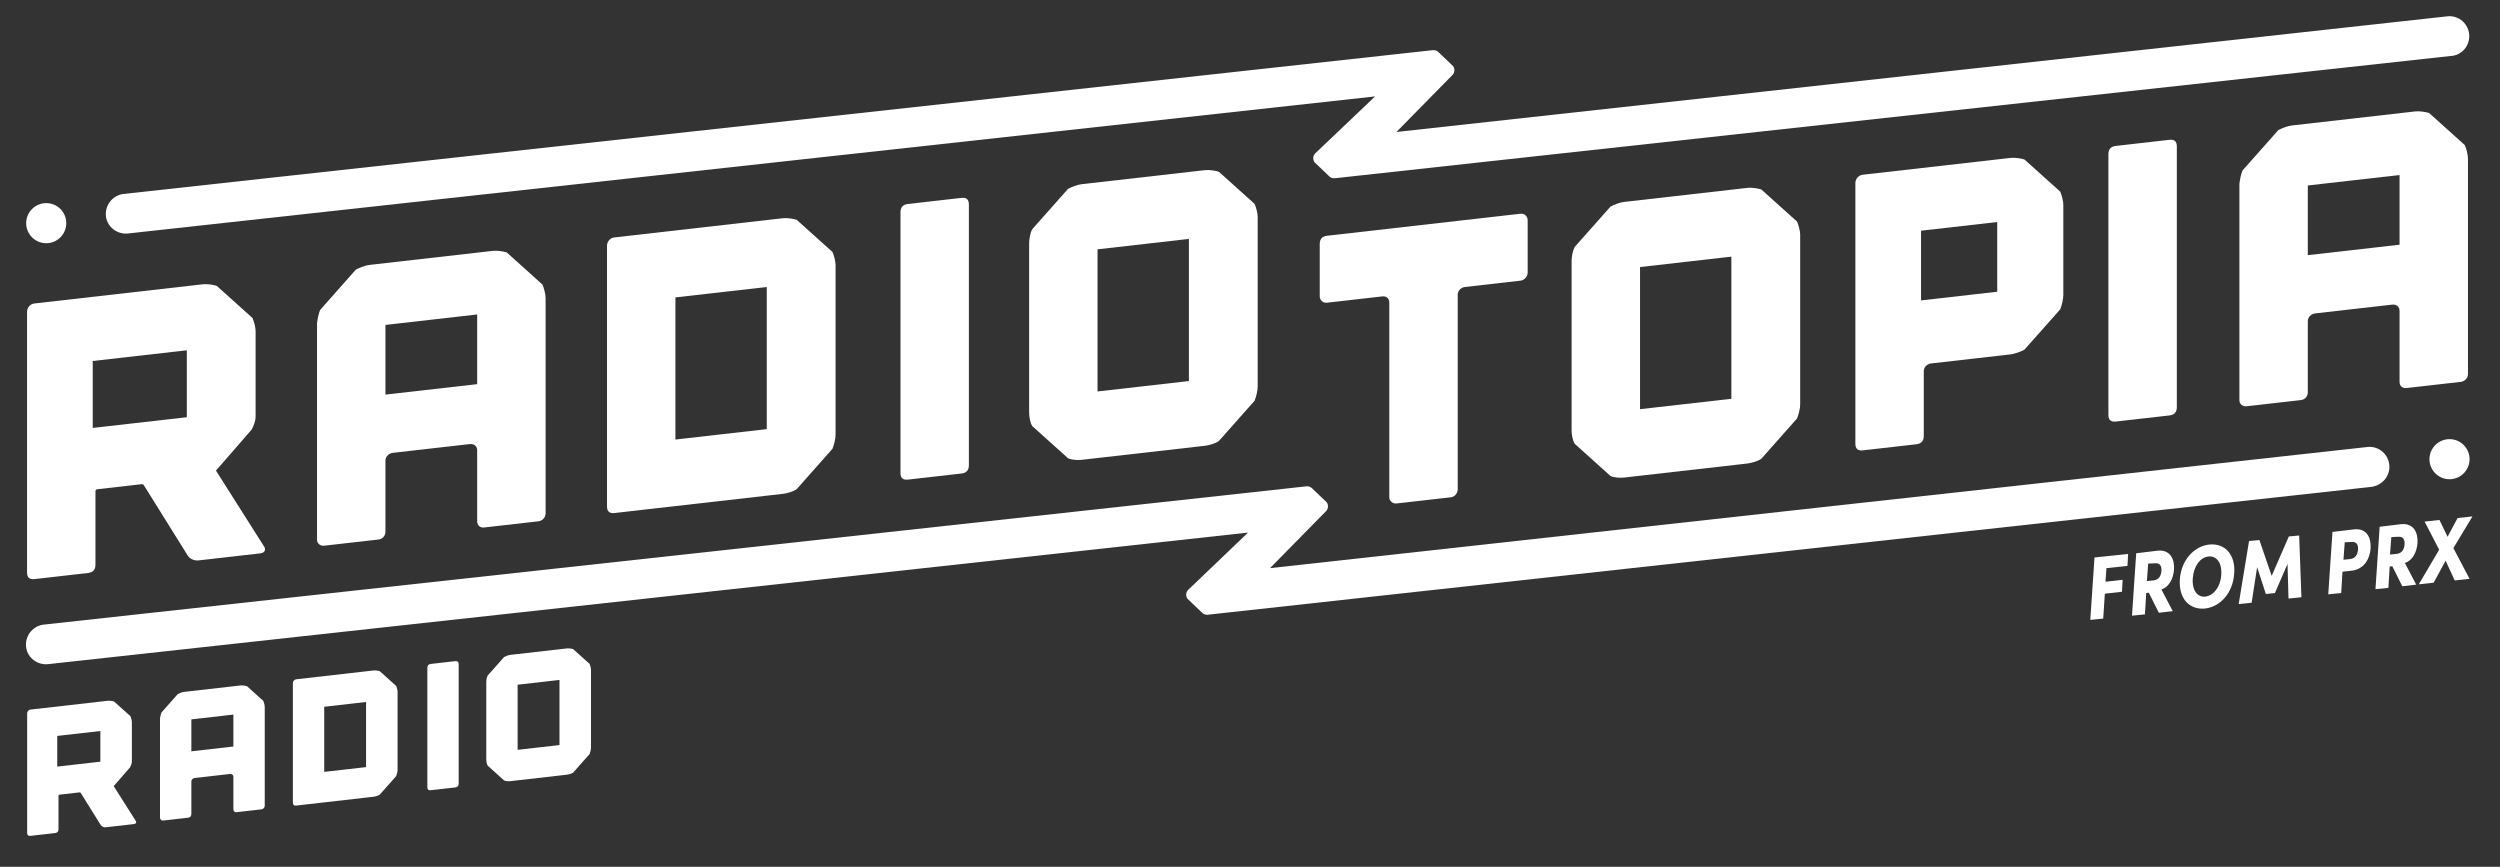 <?xml version="1.0" encoding="UTF-8" standalone="no"?>
<!DOCTYPE svg PUBLIC "-//W3C//DTD SVG 1.1//EN" "http://www.w3.org/Graphics/SVG/1.1/DTD/svg11.dtd">
<svg width="100%" height="100%" viewBox="0 0 1021 354" version="1.1" xmlns="http://www.w3.org/2000/svg" xmlns:xlink="http://www.w3.org/1999/xlink" xml:space="preserve" style="fill-rule:evenodd;clip-rule:evenodd;stroke-linejoin:round;stroke-miterlimit:1.414;">
    <rect x="0" y="0" width="1021" height="354" fill="#333333" stroke="none"/>
    <g>
        <path d="M869.125,226.221L868.861,231.107L860.278,232.031L859.882,237.577L866.88,236.785L866.616,241.671L859.617,242.463L858.957,252.63L853.675,253.159L855.392,227.674L869.125,226.221Z" style="fill:white;fill-rule:nonzero;"/>
        <path d="M881.141,224.901C886.291,224.373 888.139,228.334 887.875,232.559C887.611,235.993 886.159,239.558 882.726,240.746L887.347,249.593L881.669,250.254L877.576,242.067L876.519,242.199L875.991,250.914L870.709,251.442L872.426,225.957L881.141,224.901ZM877.312,230.183L876.783,237.313L879.424,237.049C881.933,236.785 882.593,234.804 882.726,233.22C882.858,231.635 882.461,229.786 879.953,230.051L877.312,230.183Z" style="fill:white;fill-rule:nonzero;"/>
        <path d="M890.252,236.653C890.78,228.73 896.062,223.052 902.268,222.392C908.475,221.732 913.096,226.353 912.436,234.276C911.908,242.331 906.626,247.877 900.42,248.537C894.214,249.065 889.724,244.576 890.252,236.653ZM907.154,234.804C907.55,229.786 905.173,226.881 901.872,227.278C898.571,227.674 895.93,231.107 895.534,236.125C895.138,241.142 897.515,244.047 900.684,243.651C903.985,243.255 906.89,239.69 907.154,234.804Z" style="fill:white;fill-rule:nonzero;"/>
        <path d="M934.752,219.091L938.977,218.695L939.901,243.915L934.62,244.444L934.224,230.315L929.074,242.199L925.376,242.595L921.811,231.635L919.566,246.16L914.285,246.688L918.51,220.939L922.736,220.543L927.753,235.2L934.752,219.091Z" style="fill:white;fill-rule:nonzero;"/>
        <path d="M961.425,216.186C966.575,215.658 968.423,219.619 968.159,223.844C967.895,228.202 965.518,232.559 960.237,233.088L956.671,233.484L956.143,242.199L950.861,242.727L952.578,217.242L961.425,216.186ZM957.596,221.468L957.067,228.598L959.708,228.334C962.217,228.07 962.878,226.089 963.01,224.505C963.142,222.92 962.745,221.071 960.237,221.336L957.596,221.468Z" style="fill:white;fill-rule:nonzero;"/>
        <path d="M980.572,214.073C985.721,213.545 987.57,217.506 987.306,221.732C987.042,225.165 985.589,228.73 982.156,229.919L986.778,238.766L981.1,239.426L977.006,231.239L975.95,231.371L975.422,240.086L970.14,240.614L971.857,215.129L980.572,214.073ZM976.61,219.355L976.082,226.485L978.723,226.221C981.232,225.957 981.892,223.976 982.024,222.392C982.156,220.807 981.76,218.959 979.251,219.223L976.61,219.355Z" style="fill:white;fill-rule:nonzero;"/>
        <path d="M1001.96,223.844L1008.57,236.389L1002.49,237.049L998.794,228.994L993.908,237.973L987.834,238.634L996.153,224.505L990.211,213.017L996.285,212.356L999.586,219.223L1003.68,211.564L1009.75,210.904L1001.96,223.844Z" style="fill:white;fill-rule:nonzero;"/>
        <g>
            <circle cx="1000.38" cy="187.532" r="8.187" style="fill:white;"/>
            <path d="M975.818,190.173C975.554,185.683 971.725,182.25 967.235,182.514L518.674,232.031L541.518,208.791C542.575,207.735 542.575,206.15 541.782,205.094L536.105,199.68C535.444,198.888 534.52,198.492 533.464,198.624L17.427,255.139C12.938,255.932 10.033,260.157 10.693,264.515C11.353,268.74 15.315,271.645 19.54,271.249L509.695,217.506L485.267,240.878C484.21,241.935 484.21,243.519 485.003,244.576L490.681,249.99C491.341,250.782 492.265,251.178 493.322,251.046L968.027,198.888C972.649,198.492 976.082,194.662 975.818,190.173Z" style="fill:white;fill-rule:nonzero;"/>
        </g>
        <g>
            <circle cx="18.88" cy="91.138" r="8.187" style="fill:white;"/>
            <path d="M1008.43,14.287C1008.17,9.798 1004.34,6.364 999.85,6.629L570.304,53.901L593.148,30.661C594.205,29.605 594.205,28.02 593.413,26.964L587.735,21.55C587.074,20.757 586.15,20.361 585.094,20.493L50.043,79.254C45.553,80.046 42.648,84.272 43.308,88.629C43.969,92.855 47.93,95.76 52.156,95.364L561.589,39.376L537.161,62.616C536.105,63.672 536.105,65.257 536.897,66.313L542.575,71.727C543.235,72.52 544.159,72.916 545.216,72.784L1000.77,22.87C1005.26,22.738 1008.7,18.777 1008.43,14.287Z" style="fill:white;fill-rule:nonzero;"/>
        </g>
        <g transform="matrix(6.026,-0.687,2.04567e-16,6.104,-1214.07,11.852)">
            <path d="M210.675,76.698C210.707,76.754 210.711,76.801 210.687,76.837C210.663,76.873 210.618,76.891 210.554,76.891L208.635,76.891C208.57,76.891 208.506,76.873 208.442,76.837C208.377,76.801 208.329,76.754 208.297,76.698L206.945,74.405C206.929,74.372 206.901,74.356 206.861,74.356L205.497,74.356C205.456,74.356 205.436,74.377 205.436,74.417L205.436,76.662C205.436,76.815 205.36,76.891 205.207,76.891L203.541,76.891C203.388,76.891 203.312,76.815 203.312,76.662L203.312,72.727L203.312,70.663L203.312,68.671C203.312,68.607 203.334,68.553 203.378,68.508C203.422,68.464 203.477,68.442 203.541,68.442L208.768,68.442C208.832,68.442 208.906,68.452 208.991,68.472C209.075,68.492 209.146,68.514 209.202,68.539L210.313,69.649C210.337,69.705 210.359,69.774 210.379,69.854C210.399,69.935 210.409,70.007 210.409,70.071L210.409,72.703C210.409,72.751 210.397,72.809 210.373,72.878C210.349,72.946 210.321,73.009 210.288,73.065L209.178,74.199L210.675,76.698ZM208.273,70.409L205.352,70.409L205.352,72.461L208.273,72.461L208.273,72.304L208.273,70.94L208.273,70.409Z" style="fill:white;fill-rule:nonzero;"/>
            <path d="M219.317,69.637C219.341,69.693 219.363,69.764 219.383,69.848C219.404,69.933 219.414,70.007 219.414,70.071L219.414,76.662C219.414,76.726 219.391,76.778 219.347,76.819C219.303,76.859 219.249,76.879 219.184,76.879L217.507,76.879C217.442,76.879 217.39,76.859 217.35,76.819C217.309,76.778 217.289,76.726 217.289,76.662L217.289,74.489C217.289,74.425 217.267,74.372 217.223,74.332C217.179,74.292 217.124,74.272 217.06,74.272L214.67,74.272C214.606,74.272 214.551,74.292 214.507,74.332C214.463,74.372 214.441,74.425 214.441,74.489L214.441,76.662C214.441,76.726 214.421,76.778 214.38,76.819C214.34,76.859 214.288,76.879 214.223,76.879L212.546,76.879C212.481,76.879 212.427,76.859 212.383,76.819C212.338,76.778 212.316,76.726 212.316,76.662L212.316,70.265L212.316,70.071L212.316,70.035C212.324,69.971 212.336,69.902 212.352,69.83C212.369,69.758 212.389,69.693 212.413,69.637L213.523,68.526C213.58,68.502 213.648,68.48 213.729,68.46C213.809,68.44 213.881,68.43 213.946,68.43L217.772,68.43C217.836,68.43 217.911,68.44 217.995,68.46C218.08,68.48 218.15,68.502 218.207,68.526L219.317,69.637ZM217.289,70.325L214.441,70.325L214.441,72.461L217.289,72.461L217.289,70.325Z" style="fill:white;fill-rule:nonzero;"/>
            <path d="M228.321,69.649C228.346,69.705 228.368,69.774 228.388,69.854C228.408,69.935 228.418,70.007 228.418,70.071L228.418,75.262C228.418,75.326 228.408,75.398 228.388,75.479C228.368,75.559 228.346,75.628 228.321,75.684L227.211,76.795C227.155,76.827 227.084,76.851 227,76.867C226.915,76.883 226.841,76.891 226.776,76.891L226.294,76.891L222.395,76.891L221.55,76.891C221.397,76.891 221.321,76.815 221.321,76.662L221.321,75.636L221.321,69.673L221.321,68.671C221.321,68.607 221.343,68.553 221.387,68.508C221.431,68.464 221.486,68.442 221.55,68.442L226.776,68.442C226.841,68.442 226.915,68.452 227,68.472C227.084,68.492 227.155,68.514 227.211,68.539L228.321,69.649ZM224.483,70.494L223.445,70.494L223.445,74.851L226.282,74.851L226.282,73.958L226.282,71.797L226.282,70.494L225.135,70.494L224.483,70.494Z" style="fill:white;fill-rule:nonzero;"/>
            <path d="M232.558,76.662C232.558,76.815 232.482,76.891 232.329,76.891L230.663,76.891C230.51,76.891 230.434,76.815 230.434,76.662L230.434,68.671C230.434,68.518 230.51,68.442 230.663,68.442L232.329,68.442C232.482,68.442 232.558,68.518 232.558,68.671L232.558,76.662Z" style="fill:white;fill-rule:nonzero;"/>
            <path d="M241.43,69.649C241.454,69.705 241.476,69.774 241.496,69.854C241.516,69.935 241.526,70.007 241.526,70.071L241.526,75.262C241.526,75.326 241.516,75.398 241.496,75.479C241.476,75.559 241.454,75.628 241.43,75.684L240.319,76.795C240.263,76.827 240.193,76.851 240.108,76.867C240.024,76.883 239.949,76.891 239.885,76.891L239.631,76.891L236.71,76.891L236.059,76.891C235.994,76.891 235.922,76.883 235.841,76.867C235.761,76.851 235.692,76.827 235.636,76.795L234.526,75.684C234.493,75.628 234.469,75.559 234.453,75.479C234.437,75.398 234.429,75.326 234.429,75.262L234.429,75.008L234.429,70.699L234.429,70.071C234.429,70.007 234.437,69.935 234.453,69.854C234.469,69.774 234.493,69.705 234.526,69.649L235.636,68.539C235.692,68.514 235.761,68.492 235.841,68.472C235.922,68.452 235.994,68.442 236.059,68.442L239.885,68.442C239.949,68.442 240.024,68.452 240.108,68.472C240.193,68.492 240.263,68.514 240.319,68.539L241.43,69.649ZM239.39,70.494L236.553,70.494L236.553,74.851L239.39,74.851L239.39,70.494Z" style="fill:white;fill-rule:nonzero;"/>
        </g>
        <g>
            <g transform="matrix(13.152,-1.498,4.46482e-16,13.323,-2662.91,-483.012)">
                <path d="M210.675,76.698C210.707,76.754 210.711,76.801 210.687,76.837C210.663,76.873 210.618,76.891 210.554,76.891L208.635,76.891C208.57,76.891 208.506,76.873 208.442,76.837C208.377,76.801 208.329,76.754 208.297,76.698L206.945,74.405C206.929,74.372 206.901,74.356 206.861,74.356L205.497,74.356C205.456,74.356 205.436,74.377 205.436,74.417L205.436,76.662C205.436,76.815 205.36,76.891 205.207,76.891L203.541,76.891C203.388,76.891 203.312,76.815 203.312,76.662L203.312,72.727L203.312,70.663L203.312,68.671C203.312,68.607 203.334,68.553 203.378,68.508C203.422,68.464 203.477,68.442 203.541,68.442L208.768,68.442C208.832,68.442 208.906,68.452 208.991,68.472C209.075,68.492 209.146,68.514 209.202,68.539L210.313,69.649C210.337,69.705 210.359,69.774 210.379,69.854C210.399,69.935 210.409,70.007 210.409,70.071L210.409,72.703C210.409,72.751 210.397,72.809 210.373,72.878C210.349,72.946 210.321,73.009 210.288,73.065L209.178,74.199L210.675,76.698ZM208.273,70.409L205.352,70.409L205.352,72.461L208.273,72.461L208.273,72.304L208.273,70.94L208.273,70.409Z" style="fill:white;fill-rule:nonzero;"/>
                <path d="M219.317,69.637C219.341,69.693 219.363,69.764 219.383,69.848C219.404,69.933 219.414,70.007 219.414,70.071L219.414,76.662C219.414,76.726 219.391,76.778 219.347,76.819C219.303,76.859 219.249,76.879 219.184,76.879L217.507,76.879C217.442,76.879 217.39,76.859 217.35,76.819C217.309,76.778 217.289,76.726 217.289,76.662L217.289,74.489C217.289,74.425 217.267,74.372 217.223,74.332C217.179,74.292 217.124,74.272 217.06,74.272L214.67,74.272C214.606,74.272 214.551,74.292 214.507,74.332C214.463,74.372 214.441,74.425 214.441,74.489L214.441,76.662C214.441,76.726 214.421,76.778 214.38,76.819C214.34,76.859 214.288,76.879 214.223,76.879L212.546,76.879C212.481,76.879 212.427,76.859 212.383,76.819C212.338,76.778 212.316,76.726 212.316,76.662L212.316,70.265L212.316,70.071L212.316,70.035C212.324,69.971 212.336,69.902 212.352,69.83C212.369,69.758 212.389,69.693 212.413,69.637L213.523,68.526C213.58,68.502 213.648,68.48 213.729,68.46C213.809,68.44 213.881,68.43 213.946,68.43L217.772,68.43C217.836,68.43 217.911,68.44 217.995,68.46C218.08,68.48 218.15,68.502 218.207,68.526L219.317,69.637ZM217.289,70.325L214.441,70.325L214.441,72.461L217.289,72.461L217.289,70.325Z" style="fill:white;fill-rule:nonzero;"/>
                <path d="M228.321,69.649C228.346,69.705 228.368,69.774 228.388,69.854C228.408,69.935 228.418,70.007 228.418,70.071L228.418,75.262C228.418,75.326 228.408,75.398 228.388,75.479C228.368,75.559 228.346,75.628 228.321,75.684L227.211,76.795C227.155,76.827 227.084,76.851 227,76.867C226.915,76.883 226.841,76.891 226.776,76.891L226.294,76.891L222.395,76.891L221.55,76.891C221.397,76.891 221.321,76.815 221.321,76.662L221.321,75.636L221.321,69.673L221.321,68.671C221.321,68.607 221.343,68.553 221.387,68.508C221.431,68.464 221.486,68.442 221.55,68.442L226.776,68.442C226.841,68.442 226.915,68.452 227,68.472C227.084,68.492 227.155,68.514 227.211,68.539L228.321,69.649ZM224.483,70.494L223.445,70.494L223.445,74.851L226.282,74.851L226.282,73.958L226.282,71.797L226.282,70.494L225.135,70.494L224.483,70.494Z" style="fill:white;fill-rule:nonzero;"/>
                <path d="M232.558,76.662C232.558,76.815 232.482,76.891 232.329,76.891L230.663,76.891C230.51,76.891 230.434,76.815 230.434,76.662L230.434,68.671C230.434,68.518 230.51,68.442 230.663,68.442L232.329,68.442C232.482,68.442 232.558,68.518 232.558,68.671L232.558,76.662Z" style="fill:white;fill-rule:nonzero;"/>
                <path d="M241.43,69.649C241.454,69.705 241.476,69.774 241.496,69.854C241.516,69.935 241.526,70.007 241.526,70.071L241.526,75.262C241.526,75.326 241.516,75.398 241.496,75.479C241.476,75.559 241.454,75.628 241.43,75.684L240.319,76.795C240.263,76.827 240.193,76.851 240.108,76.867C240.024,76.883 239.949,76.891 239.885,76.891L239.631,76.891L236.71,76.891L236.059,76.891C235.994,76.891 235.922,76.883 235.841,76.867C235.761,76.851 235.692,76.827 235.636,76.795L234.526,75.684C234.493,75.628 234.469,75.559 234.453,75.479C234.437,75.398 234.429,75.326 234.429,75.262L234.429,75.008L234.429,70.699L234.429,70.071C234.429,70.007 234.437,69.935 234.453,69.854C234.469,69.774 234.493,69.705 234.526,69.649L235.636,68.539C235.692,68.514 235.761,68.492 235.841,68.472C235.922,68.452 235.994,68.442 236.059,68.442L239.885,68.442C239.949,68.442 240.024,68.452 240.108,68.472C240.193,68.492 240.263,68.514 240.319,68.539L241.43,69.649ZM239.39,70.494L236.553,70.494L236.553,74.851L239.39,74.851L239.39,70.494Z" style="fill:white;fill-rule:nonzero;"/>
            </g>
            <g transform="matrix(13.152,-1.498,4.46482e-16,13.323,-2130.22,-511.211)">
                <path d="M209.407,70.265C209.407,70.329 209.385,70.383 209.341,70.428C209.297,70.472 209.242,70.494 209.178,70.494L207.464,70.494C207.4,70.494 207.345,70.514 207.301,70.554C207.257,70.594 207.235,70.647 207.235,70.711L207.235,76.662C207.235,76.726 207.215,76.781 207.174,76.825C207.134,76.869 207.082,76.891 207.017,76.891L205.34,76.891C205.275,76.891 205.221,76.869 205.177,76.825C205.132,76.781 205.11,76.726 205.11,76.662L205.11,70.711C205.11,70.647 205.09,70.594 205.05,70.554C205.01,70.514 204.957,70.494 204.893,70.494L203.179,70.494C203.115,70.494 203.06,70.472 203.016,70.428C202.972,70.383 202.95,70.329 202.95,70.265L202.95,68.671C202.95,68.518 203.026,68.442 203.179,68.442L209.178,68.442C209.242,68.442 209.297,68.464 209.341,68.508C209.385,68.553 209.407,68.607 209.407,68.671L209.407,70.265Z" style="fill:white;fill-rule:nonzero;"/>
                <path d="M217.772,69.649C217.796,69.705 217.818,69.774 217.838,69.854C217.859,69.935 217.869,70.007 217.869,70.071L217.869,75.262C217.869,75.326 217.859,75.398 217.838,75.479C217.818,75.559 217.796,75.628 217.772,75.684L216.662,76.795C216.605,76.827 216.535,76.851 216.45,76.867C216.366,76.883 216.291,76.891 216.227,76.891L215.974,76.891L213.053,76.891L212.401,76.891C212.336,76.891 212.264,76.883 212.184,76.867C212.103,76.851 212.035,76.827 211.978,76.795L210.868,75.684C210.836,75.628 210.812,75.559 210.795,75.479C210.779,75.398 210.771,75.326 210.771,75.262L210.771,75.008L210.771,70.699L210.771,70.071C210.771,70.007 210.779,69.935 210.795,69.854C210.812,69.774 210.836,69.705 210.868,69.649L211.978,68.539C212.035,68.514 212.103,68.492 212.184,68.472C212.264,68.452 212.336,68.442 212.401,68.442L216.227,68.442C216.291,68.442 216.366,68.452 216.45,68.472C216.535,68.492 216.605,68.514 216.662,68.539L217.772,69.649ZM215.732,70.494L212.896,70.494L212.896,74.851L215.732,74.851L215.732,70.494Z" style="fill:white;fill-rule:nonzero;"/>
                <path d="M225.944,69.649C225.968,69.705 225.99,69.774 226.01,69.854C226.03,69.935 226.04,70.007 226.04,70.071L226.04,72.823C226.04,72.888 226.03,72.962 226.01,73.047C225.99,73.131 225.968,73.202 225.944,73.258L224.833,74.368C224.777,74.393 224.706,74.415 224.622,74.435C224.537,74.455 224.463,74.465 224.399,74.465L224.049,74.465L223.167,74.465L221.936,74.465C221.872,74.465 221.818,74.485 221.773,74.525C221.729,74.566 221.707,74.618 221.707,74.682L221.707,76.662C221.707,76.815 221.631,76.891 221.478,76.891L219.812,76.891C219.659,76.891 219.583,76.815 219.583,76.662L219.583,75.503L219.583,70.506L219.583,68.671C219.583,68.607 219.605,68.553 219.649,68.508C219.693,68.464 219.748,68.442 219.812,68.442L224.399,68.442C224.463,68.442 224.537,68.452 224.622,68.472C224.706,68.492 224.777,68.514 224.833,68.539L225.944,69.649ZM223.988,72.498L223.988,70.361L221.622,70.361L221.622,72.498L223.988,72.498Z" style="fill:white;fill-rule:nonzero;"/>
                <path d="M229.565,76.662C229.565,76.815 229.488,76.891 229.335,76.891L227.67,76.891C227.517,76.891 227.44,76.815 227.44,76.662L227.44,68.671C227.44,68.518 227.517,68.442 227.67,68.442L229.335,68.442C229.488,68.442 229.565,68.518 229.565,68.671L229.565,76.662Z" style="fill:white;fill-rule:nonzero;"/>
                <path d="M238.509,69.637C238.533,69.693 238.555,69.764 238.575,69.848C238.595,69.933 238.605,70.007 238.605,70.071L238.605,76.662C238.605,76.726 238.583,76.778 238.539,76.819C238.495,76.859 238.44,76.879 238.376,76.879L236.698,76.879C236.634,76.879 236.582,76.859 236.541,76.819C236.501,76.778 236.481,76.726 236.481,76.662L236.481,74.489C236.481,74.425 236.459,74.372 236.415,74.332C236.37,74.292 236.316,74.272 236.252,74.272L233.862,74.272C233.797,74.272 233.743,74.292 233.699,74.332C233.655,74.372 233.632,74.425 233.632,74.489L233.632,76.662C233.632,76.726 233.612,76.778 233.572,76.819C233.532,76.859 233.48,76.879 233.415,76.879L231.737,76.879C231.673,76.879 231.619,76.859 231.574,76.819C231.53,76.778 231.508,76.726 231.508,76.662L231.508,70.265L231.508,70.071L231.508,70.035C231.516,69.971 231.528,69.902 231.544,69.83C231.56,69.758 231.58,69.693 231.605,69.637L232.715,68.526C232.771,68.502 232.84,68.48 232.92,68.46C233.001,68.44 233.073,68.43 233.138,68.43L236.964,68.43C237.028,68.43 237.103,68.44 237.187,68.46C237.272,68.48 237.342,68.502 237.398,68.526L238.509,69.637ZM236.481,70.325L233.632,70.325L233.632,72.461L236.481,72.461L236.481,70.325Z" style="fill:white;fill-rule:nonzero;"/>
            </g>
        </g>
    </g>
</svg>
